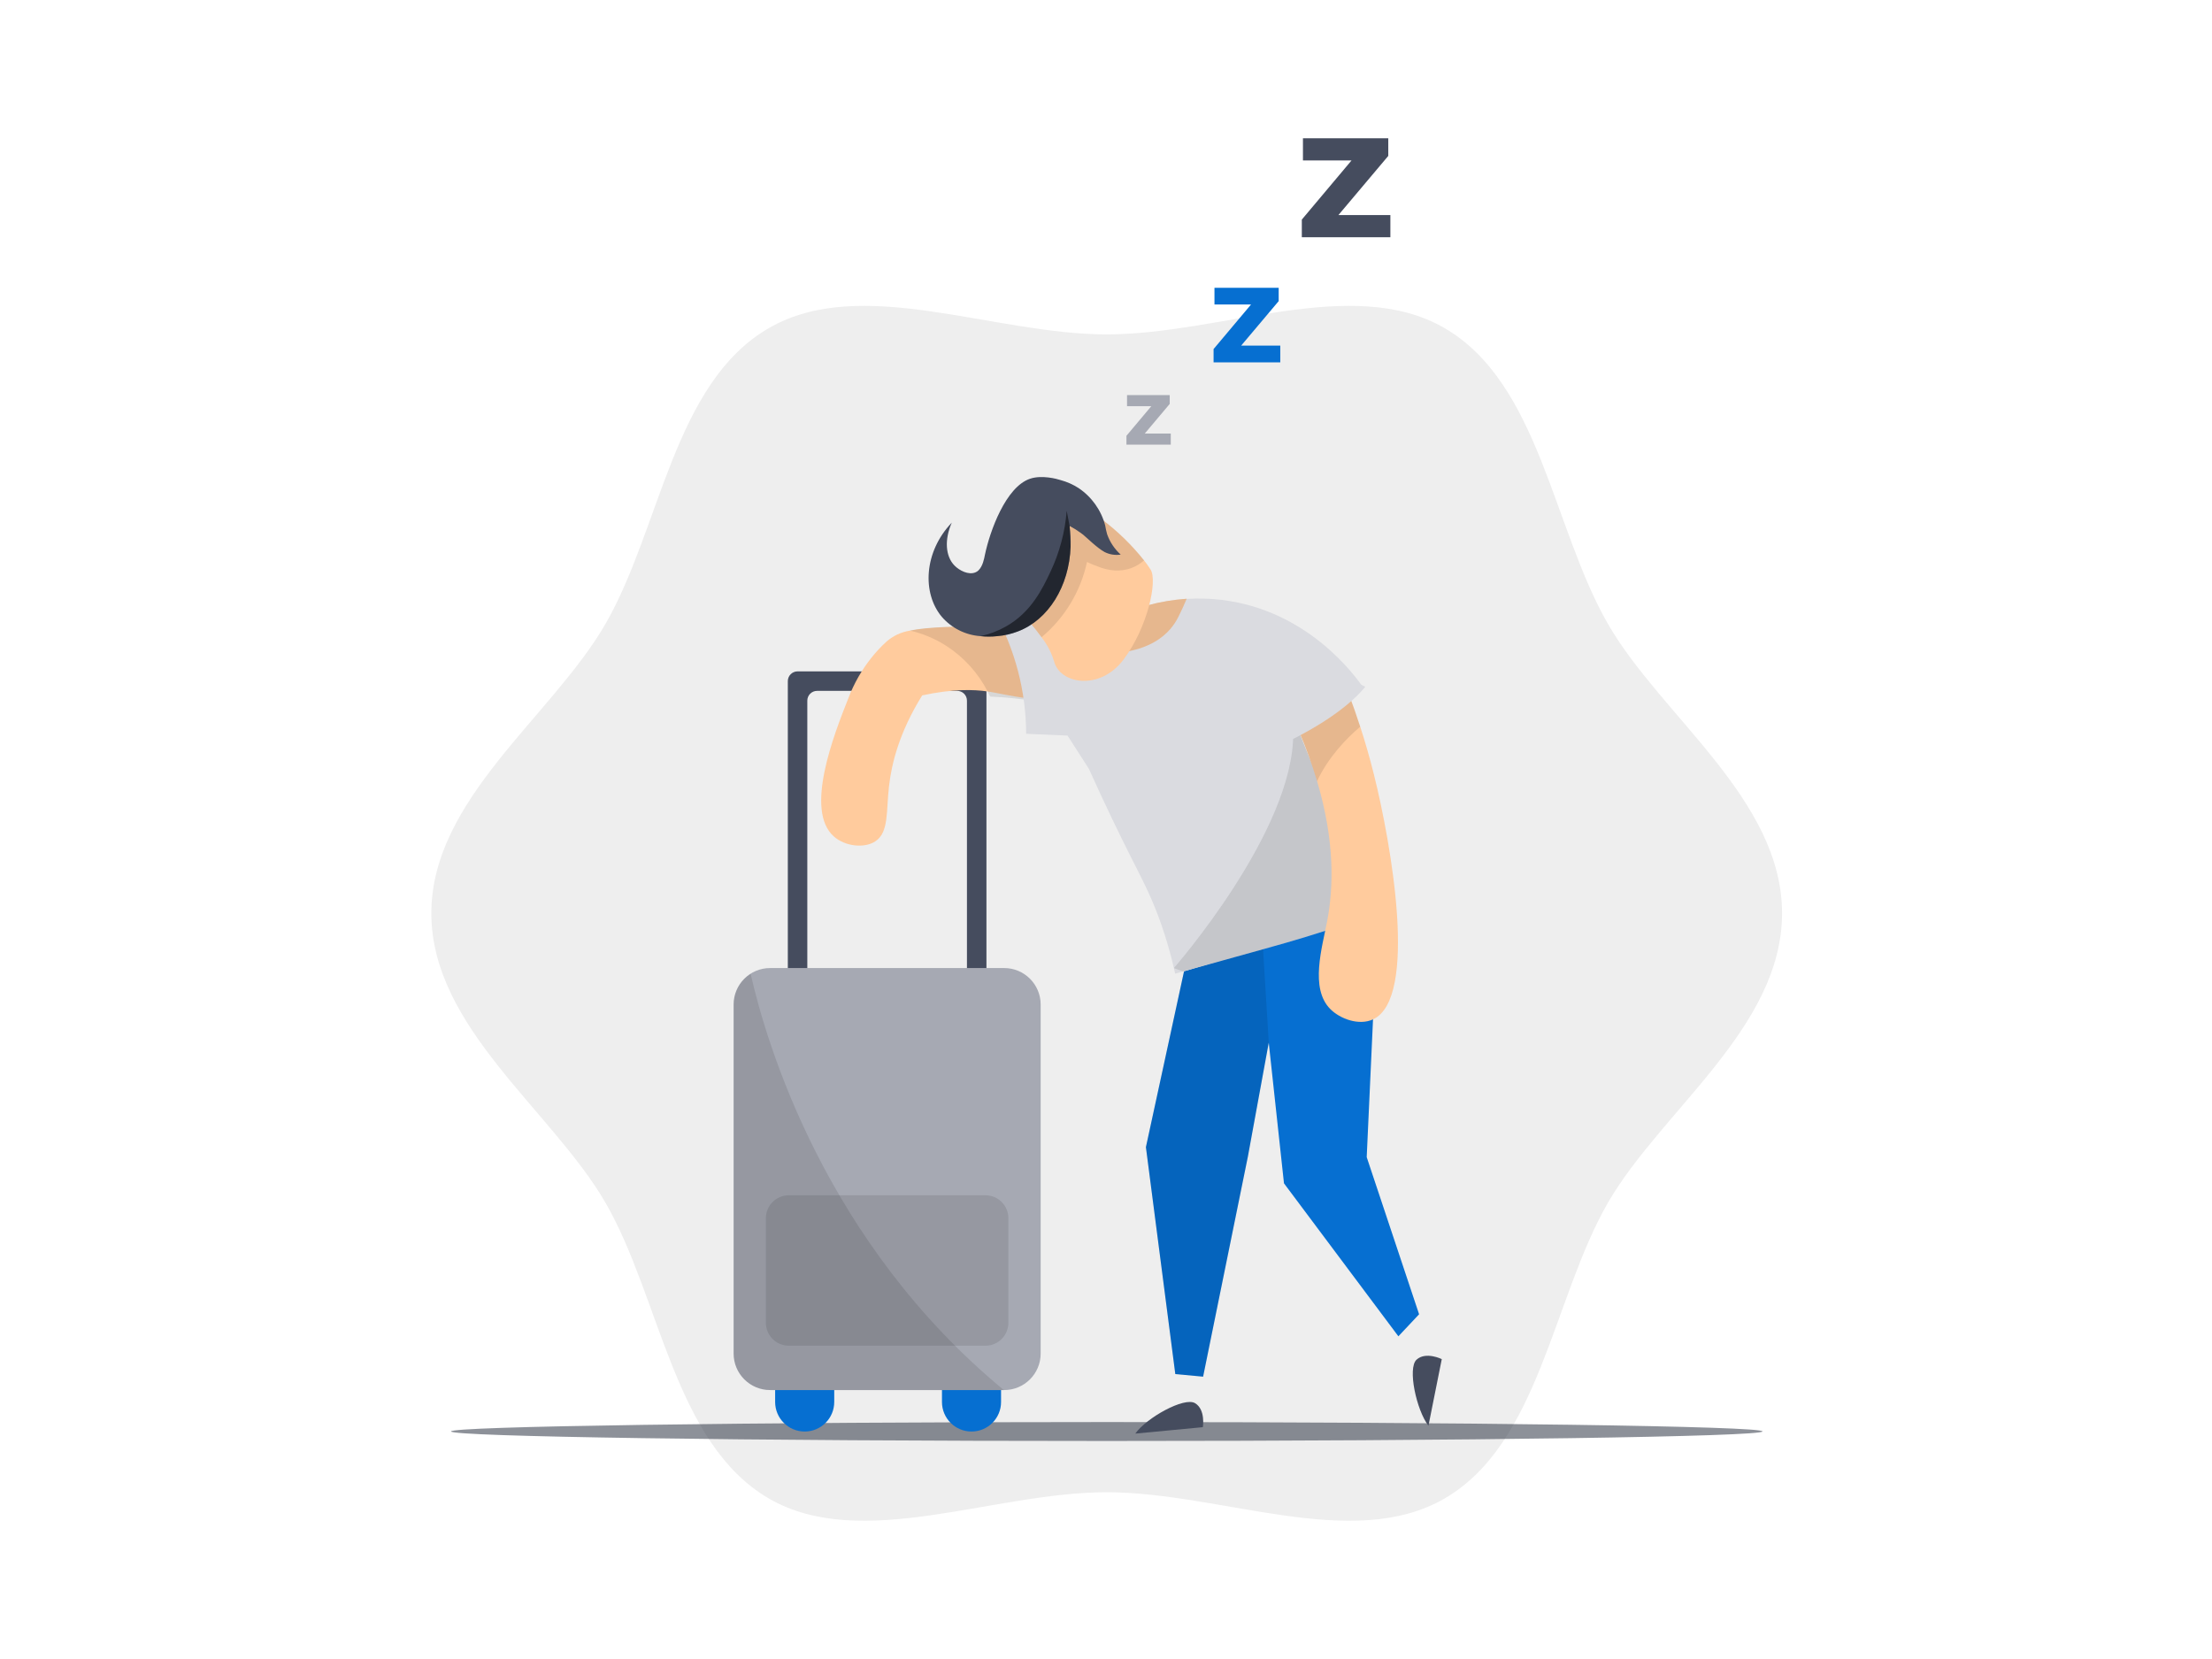 <svg xmlns="http://www.w3.org/2000/svg" width="800" height="600" fill="none" viewBox="0 0 800 600">
    <path d="M156 330.308C156 371.58 199.646 401.608 218.987 434.984C238.863 469.452 243.72 521.955 278.081 541.96C311.457 561.29 358.986 539.692 400.257 539.692C441.529 539.692 489.047 561.29 522.434 541.96C556.784 522.084 561.652 469.473 581.528 434.984C600.858 401.608 644.504 371.654 644.504 330.308C644.504 288.962 600.751 259.009 581.528 225.633C561.652 191.165 556.784 138.565 522.434 118.657C489.058 99.326 441.518 120.936 400.257 120.936C358.997 120.936 311.468 99.326 278.081 118.657C243.613 138.544 238.863 191.144 218.987 225.633C199.646 259.116 156 289.048 156 330.308Z" fill="black" opacity="0.07"/>
    <path d="M349.71 242.813H288.456C287.993 242.811 287.534 242.901 287.106 243.078C286.678 243.254 286.288 243.513 285.96 243.84C285.632 244.167 285.372 244.555 285.195 244.983C285.017 245.411 284.926 245.869 284.926 246.332V365.321C284.926 365.784 285.017 366.243 285.195 366.671C285.372 367.098 285.632 367.487 285.96 367.814C286.288 368.141 286.678 368.4 287.106 368.576C287.534 368.752 287.993 368.842 288.456 368.841C288.918 368.841 289.376 368.75 289.803 368.573C290.23 368.396 290.618 368.137 290.945 367.81C291.271 367.483 291.531 367.095 291.708 366.668C291.884 366.241 291.975 365.784 291.975 365.321V253.393C291.975 252.457 292.347 251.559 293.009 250.897C293.671 250.235 294.569 249.863 295.506 249.863H346.18C347.116 249.863 348.014 250.235 348.676 250.897C349.338 251.559 349.71 252.457 349.71 253.393V365.321C349.71 366.255 350.081 367.15 350.741 367.81C351.401 368.47 352.296 368.841 353.23 368.841C353.693 368.842 354.152 368.752 354.58 368.576C355.008 368.4 355.397 368.141 355.725 367.814C356.053 367.487 356.313 367.098 356.491 366.671C356.669 366.243 356.76 365.784 356.76 365.321V246.332C356.76 245.869 356.669 245.411 356.491 244.983C356.313 244.555 356.053 244.167 355.725 243.84C355.397 243.513 355.008 243.254 354.58 243.078C354.152 242.901 353.693 242.811 353.23 242.813H349.71Z" fill="#454C5E"/>
    <path d="M163.115 517.687C163.115 519.58 269.331 521.153 400.28 521.153C531.229 521.153 637.435 519.58 637.435 517.687C637.435 515.793 531.218 514.306 400.28 514.306C269.342 514.306 163.115 515.879 163.115 517.687Z" fill="#1D2535" opacity="0.5"/>
    <path d="M362.048 487.691C362.048 481.789 357.263 477.004 351.361 477.004C345.458 477.004 340.674 481.789 340.674 487.691V507.043C340.674 512.945 345.458 517.73 351.361 517.73C357.263 517.73 362.048 512.945 362.048 507.043V487.691Z" fill="#066FD1" style="fill: #066FD1; fill: #066FD1;"/>
    <path d="M301.712 487.691C301.712 481.789 296.927 477.004 291.025 477.004C285.123 477.004 280.338 481.789 280.338 487.691V507.043C280.338 512.945 285.123 517.73 291.025 517.73C296.927 517.73 301.712 512.945 301.712 507.043V487.691Z" fill="#066FD1" style="fill: #066FD1; fill: #066FD1;"/>
    <path d="M363.169 350.109H278.519C271.229 350.109 265.318 356.02 265.318 363.31V489.531C265.318 496.821 271.229 502.732 278.519 502.732H363.169C370.46 502.732 376.37 496.821 376.37 489.531V363.31C376.37 356.02 370.46 350.109 363.169 350.109Z" fill="#A6A9B3"/>
    <path d="M402.216 230.746C399.791 240.017 397.38 249.235 394.984 258.399C392.545 257.501 389.999 256.656 387.367 255.885C384.736 255.115 382.094 254.473 379.494 253.928C377.675 253.553 376.146 253.286 374.83 253.072L372.156 252.665C364.667 251.596 360.559 250.611 357.917 250.184L357.211 250.077C352.119 249.328 344.524 249.125 333.527 251.499C325.161 264.946 322.444 276.296 321.535 284.255C320.465 293.38 321.535 300.986 316.603 304.26C312.634 306.902 305.67 306.143 301.573 302.516C290.875 293.059 301.573 265.759 306.868 252.398C308.861 247.183 311.643 242.306 315.116 237.935C316.796 235.813 318.646 233.831 320.647 232.008C323.033 229.941 325.948 228.581 329.066 228.082C335.26 226.777 345.658 226.403 365.855 226.499H370.037C376.055 226.474 382.065 226.896 388.02 227.761C392.806 228.477 397.547 229.473 402.216 230.746Z" fill="#FFCB9D" style="fill: #FFCB9D; fill: #FFCB9D;"/>
    <path d="M513.234 475.324L505.746 483.294L464.368 427.966C462.528 411.014 460.691 394.059 458.859 377.099C456.341 390.849 453.824 404.592 451.306 418.328C445.915 444.836 440.519 471.356 435.121 497.886L425.065 496.955C421.499 469.605 417.955 442.248 414.432 414.883C419.032 393.688 423.628 372.492 428.221 351.297L456.773 342.739L498.333 330.33L494.289 418.499C500.601 437.441 506.916 456.383 513.234 475.324Z" fill="#066FD1" style="fill: #066FD1; fill: #066FD1;"/>
    <path d="M458.869 377.099C456.352 390.849 453.834 404.592 451.317 418.328C445.918 444.836 440.519 471.356 435.121 497.886L425.065 496.955C421.499 469.605 417.955 442.248 414.432 414.883C419.032 393.688 423.628 372.492 428.221 351.297L456.773 342.739L458.869 377.099Z" fill="black" opacity="0.1"/>
    <path d="M410.592 518.478L435.025 516.157C435.025 516.157 436.095 509.803 432.201 507.471C428.307 505.139 414.657 512.745 410.592 518.478Z" fill="#454C5E"/>
    <path d="M516.625 515.601L521.439 491.542C521.439 491.542 515.662 488.686 512.314 491.745C508.965 494.805 512.314 510.07 516.593 515.601" fill="#454C5E"/>
    <path d="M484.064 77.771L502.089 56.386V50H471.227V58.023H488.803L470.82 79.418V85.805H502.849V77.771H484.064Z" fill="#454C5E"/>
    <path d="M448.878 125.001L462.454 108.901V104.087H439.229V110.131H452.451L438.908 126.242V131.055H463.031V125.001H448.878Z" fill="#066FD1" style="fill: #066FD1; fill: #066FD1;"/>
    <path d="M414.025 156.794L423.043 146.086V142.887H407.607V146.899H416.389L407.393 157.607V160.805H423.428V156.794H414.025Z" fill="#A6A9B3"/>
    <path d="M356.407 432.288H285.279C280.7 432.288 276.988 436 276.988 440.579V478.405C276.988 482.984 280.7 486.696 285.279 486.696H356.407C360.986 486.696 364.698 482.984 364.698 478.405V440.579C364.698 436 360.986 432.288 356.407 432.288Z" fill="black" opacity="0.1"/>
    <path d="M374.926 253.703C369.366 252.737 363.748 252.148 358.109 251.938C357.831 251.339 357.532 250.718 357.189 250.077C353.734 243.354 348.568 237.661 342.213 233.57C338.174 230.978 333.714 229.11 329.033 228.05C335.227 226.745 345.625 226.371 365.822 226.467H370.005L374.797 253.04L374.926 253.703Z" fill="black" opacity="0.1"/>
    <path d="M500.569 329.335C485.817 334.737 473.879 338.438 465.449 340.867C461.373 342.044 454.837 343.862 441.775 347.489L427.868 351.34L425.001 352.131C424.862 351.479 424.713 350.815 424.552 350.12C423.346 344.885 421.861 339.717 420.102 334.641C416.668 324.703 413.191 318.252 408.998 309.94C405.254 302.505 399.969 291.754 393.829 278.083L386.094 266.037L371.118 265.385C371.079 249.953 367.102 234.787 359.564 221.321L397.295 226.339C398.365 225.74 399.68 224.98 401.349 224.199C410.027 219.853 419.481 217.272 429.163 216.604C433.261 216.344 437.374 216.448 441.454 216.914C473.194 220.562 490.396 244.824 493.049 248.697C488.702 253.131 483.785 256.966 478.425 260.1C477.131 260.849 475.783 261.576 474.36 262.24C472.777 263.021 471.226 263.716 469.728 264.379C472.581 271.846 475.79 279.541 479.356 287.465C486.181 302.805 493.423 316.787 500.569 329.335Z" fill="#DADBE0"/>
    <path d="M429.183 216.54C428.38 218.487 427.375 220.69 426.145 223.151C419.416 236.608 402.214 236.106 402.214 236.106L401.348 224.135C410.032 219.787 419.493 217.205 429.183 216.54Z" fill="#FFCB9D" style="fill: #FFCB9D; fill: #FFCB9D;"/>
    <path d="M429.183 216.54C428.38 218.487 427.375 220.69 426.145 223.151C419.416 236.608 402.214 236.106 402.214 236.106L401.348 224.135C410.032 219.787 419.493 217.205 429.183 216.54Z" fill="black" opacity="0.1"/>
    <path d="M383.806 177.782C386.769 179.697 391.091 182.564 396.301 186.255L398.782 188.041C404.367 192.274 409.398 197.191 413.759 202.676C414.604 203.745 415.385 204.815 416.113 205.971C418.755 210.1 414.989 227.002 406.367 238.513C397.745 250.023 383.153 247.392 381.174 239.026C380.211 235.923 378.689 233.023 376.681 230.468C374.124 226.974 371.325 223.664 368.305 220.562C366.615 218.754 365.427 217.642 365.427 217.642L362.785 203.018L376.51 179.772C380.254 182.35 383.571 182.917 384.544 181.826C385.517 180.735 384.116 178.275 383.806 177.782Z" fill="#FFCB9D" style="fill: #FFCB9D; fill: #FFCB9D;"/>
    <path d="M383.804 177.782C386.767 179.697 391.089 182.564 396.299 186.255L398.781 188.041C404.37 192.269 409.402 197.186 413.757 202.676C412.389 203.896 410.803 204.847 409.082 205.478C407.182 206.147 405.168 206.435 403.156 206.324C401.023 206.161 398.929 205.663 396.951 204.847C395.646 204.389 394.37 203.85 393.132 203.232C390.845 213.883 385.061 223.463 376.701 230.447C374.144 226.96 371.345 223.657 368.325 220.562C366.634 218.743 365.447 217.642 365.447 217.642L362.805 203.007L376.53 179.751C380.274 182.34 383.59 182.96 384.564 181.815C385.537 180.671 384.114 178.275 383.804 177.782Z" fill="black" opacity="0.1"/>
    <path d="M354.6 230.072C356.609 230.292 358.636 230.292 360.645 230.072C363.229 229.862 365.769 229.278 368.186 228.339C379.109 224.156 386.693 212.111 387.196 197.691C387.28 195.246 387.165 192.799 386.854 190.374V190.309C386.874 190.3 386.896 190.295 386.918 190.295C386.94 190.295 386.962 190.3 386.982 190.309C388.283 190.989 389.531 191.765 390.715 192.631C391.261 193.048 391.421 193.144 391.785 193.422L392.117 193.722C392.769 194.203 396.834 198.226 399.509 199.659C401.304 200.557 403.333 200.878 405.318 200.579C403.093 198.573 401.405 196.043 400.407 193.219C400.107 192.165 399.872 191.093 399.701 190.01C398.236 184.491 394.814 179.693 390.074 176.509C388.093 175.233 385.929 174.27 383.655 173.653C382.211 173.172 376.819 171.717 372.572 173.129C363.768 176.039 358.013 192.074 356.216 200.622C355.916 202.119 355.446 204.762 353.862 206.302C353.556 206.603 353.192 206.84 352.793 206.998C350.279 208.067 346.973 206.324 345.24 204.569C341.881 201.189 341.539 195.091 344.224 189.026C334.125 199.573 333.43 214.507 340.619 223.087C344.169 227.176 349.198 229.689 354.6 230.072Z" fill="#454C5E"/>
    <path d="M354.602 230.072C356.61 230.292 358.637 230.292 360.646 230.072C363.23 229.862 365.77 229.278 368.187 228.339C379.11 224.156 386.694 212.111 387.197 197.691C387.015 194.021 386.865 190.898 386.855 190.374V190.309L385.785 184.736C385.186 192.369 383.203 199.829 379.933 206.751C377.034 212.86 373.033 221.375 363.78 226.595C360.915 228.213 357.82 229.386 354.602 230.072Z" fill="black" opacity="0.5"/>
    <path d="M500.57 329.335C485.818 334.737 473.879 338.438 465.45 340.867C461.374 342.044 454.838 343.862 441.776 347.489L427.869 351.34L424.553 350.12C424.553 350.12 468.103 300.419 467.707 265.075C467.709 261.581 467.179 258.107 466.134 254.773C462.497 243.519 468.541 248.354 478.404 260.047C477.11 260.796 475.762 261.523 474.339 262.186C472.756 262.967 471.205 263.662 469.707 264.326C472.56 271.793 475.769 279.488 479.335 287.411C486.181 302.805 493.424 316.787 500.57 329.335Z" fill="black" opacity="0.1"/>
    <path d="M496.577 368.67C491.528 371.013 484.671 368.52 481.109 364.926C473.674 357.437 478.156 342.76 479.986 333.143C482.285 321.119 482.852 304.442 476.338 282.49C474.486 276.306 472.279 270.234 469.727 264.304L488.105 251.842C489.239 254.848 490.555 258.528 491.935 262.807C493.582 267.835 495.304 273.697 496.93 280.233C503.21 305.458 512.977 361.053 496.577 368.67Z" fill="#FFCB9D" style="fill: #FFCB9D; fill: #FFCB9D;"/>
    <path d="M491.935 262.817C486.928 267.096 480.424 273.782 476.338 282.49C474.486 276.306 472.279 270.234 469.727 264.304L488.105 251.842C489.239 254.858 490.555 258.538 491.935 262.817Z" fill="black" opacity="0.1"/>
    <path d="M448.738 230.447L461.073 270.327C461.073 270.327 483.131 261.224 493.786 248.386L453.969 228.639L448.738 230.447Z" fill="#DADBE0"/>
    <path d="M363.063 502.732H278.552C275.053 502.732 271.697 501.342 269.222 498.869C266.746 496.396 265.354 493.041 265.352 489.542V363.31C265.35 361.088 265.912 358.901 266.984 356.954C268.056 355.006 269.603 353.362 271.481 352.174C277.247 377.688 298.6 449.554 363.063 502.732Z" fill="black" opacity="0.1"/>
</svg>
